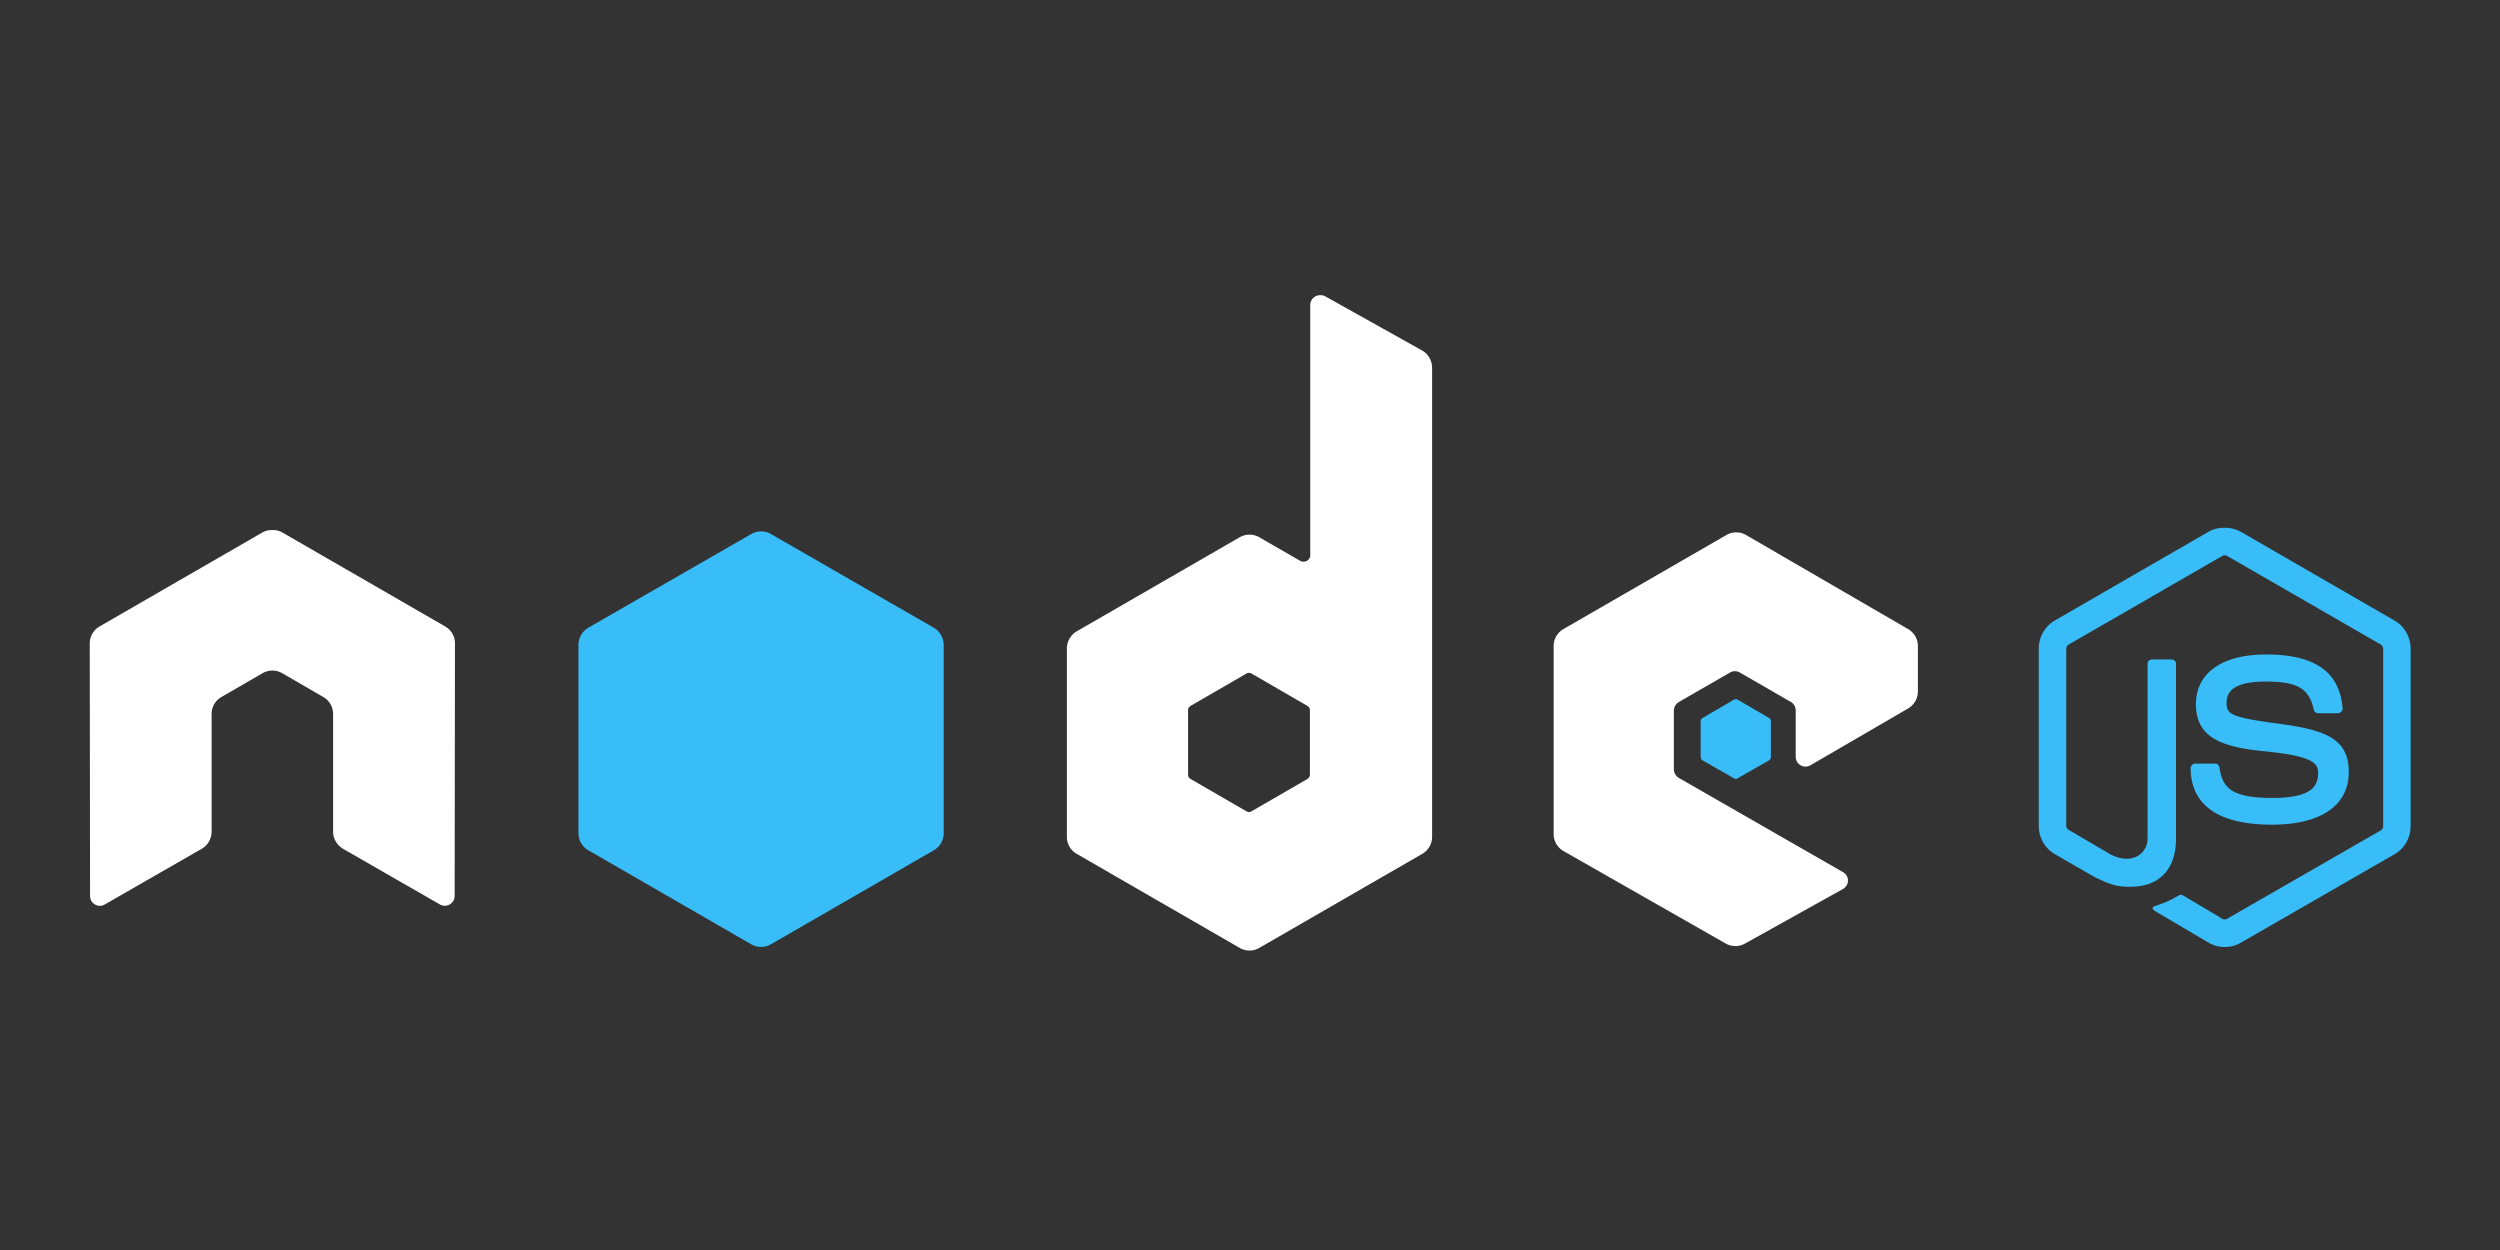 <svg xmlns="http://www.w3.org/2000/svg" width="120" height="60" preserveAspectRatio="xMidYMid">
    <rect width="100%" height="100%" fill="#333333" stroke="none"/>
    <path d="M106.784 25.332c-.271 0-.535.056-.768.188l-7.386 4.265a1.556 1.556 0 0 0-.769 1.349v8.515c0 .553.29 1.072.769 1.348l1.929 1.112c.937.462 1.282.454 1.709.454 1.387 0 2.18-.842 2.18-2.305v-8.4c0-.12-.103-.204-.22-.204h-.925c-.119 0-.22.087-.22.203v8.405c0 .649-.675 1.302-1.772.753l-2.005-1.176c-.07-.038-.125-.109-.125-.188v-8.515c0-.08.054-.163.125-.204l7.37-4.25c.07-.04.152-.04.22 0l7.37 4.25a.25.25 0 0 1 .126.204v8.515c0 .081-.04.165-.11.204l-7.386 4.25a.227.227 0 0 1-.22 0l-1.897-1.13a.197.197 0 0 0-.188 0c-.523.298-.622.332-1.113.503-.121.042-.305.107.063.313l2.477 1.46c.236.137.499.204.769.204.273 0 .532-.065.768-.203l7.386-4.25a1.56 1.56 0 0 0 .769-1.349v-8.515c0-.553-.291-1.072-.769-1.349l-7.386-4.265a1.54 1.54 0 0 0-.768-.188zm1.976 6.084c-2.103 0-3.356.895-3.356 2.384 0 1.612 1.243 2.058 3.262 2.258 2.415.236 2.603.59 2.603 1.066 0 .824-.657 1.176-2.21 1.176-1.953 0-2.382-.487-2.526-1.46-.017-.104-.097-.188-.203-.188h-.96a.224.224 0 0 0-.219.22c0 1.242.676 2.712 3.905 2.712 2.337 0 3.685-.915 3.685-2.525 0-1.59-1.089-2.02-3.356-2.32-2.288-.306-2.509-.452-2.509-.989 0-.443.185-1.035 1.882-1.035 1.515 0 2.075.327 2.305 1.349.02.095.105.174.204.174h.959c.059 0 .116-.036.157-.079.04-.045.068-.095.063-.156-.149-1.76-1.322-2.588-3.685-2.588z" fill="#38bdf8" />
    <path d="M63.363 14.169a.475.475 0 0 0-.236.063.475.475 0 0 0-.235.408v11.996a.318.318 0 0 1-.157.282.327.327 0 0 1-.329 0l-1.96-1.129a.94.94 0 0 0-.941 0l-7.825 4.516a.964.964 0 0 0-.47.831v9.032a.94.94 0 0 0 .47.816l7.825 4.516a.937.937 0 0 0 .94 0l7.826-4.516a.94.94 0 0 0 .47-.816V17.65a.956.956 0 0 0-.486-.83l-4.657-2.604a.461.461 0 0 0-.235-.047zM13.026 25.444a.885.885 0 0 0-.424.11L4.778 30.07a.937.937 0 0 0-.47.815l.015 12.122c0 .169.087.325.236.408a.456.456 0 0 0 .47 0l4.642-2.666a.957.957 0 0 0 .486-.815v-5.662c0-.337.177-.647.47-.815l1.976-1.144a.926.926 0 0 1 .47-.126.924.924 0 0 1 .471.126l1.975 1.144c.293.167.47.477.47.815v5.66c0 .338.197.644.486.816l4.642 2.666a.472.472 0 0 0 .706-.408l.015-12.121a.933.933 0 0 0-.47-.816l-7.825-4.516a.879.879 0 0 0-.423-.11h-.094zm70.314.11a.935.935 0 0 0-.47.125l-7.825 4.516a.94.94 0 0 0-.47.816v9.032c0 .34.19.647.485.815l7.762 4.424a.941.941 0 0 0 .926.016l4.704-2.62c.15-.082.25-.237.25-.407s-.087-.323-.235-.407l-7.872-4.517a.506.506 0 0 1-.25-.423V34.1c0-.17.104-.324.25-.408l2.446-1.411a.47.47 0 0 1 .47 0l2.448 1.411a.469.469 0 0 1 .235.408v2.226a.469.469 0 0 0 .236.408.467.467 0 0 0 .47 0l4.689-2.728a.943.943 0 0 0 .47-.815v-2.18a.942.942 0 0 0-.47-.815l-7.778-4.516a.933.933 0 0 0-.47-.126zm-23.396 6.743a.264.264 0 0 1 .125.031l2.682 1.552c.073.043.125.12.125.204v3.105a.241.241 0 0 1-.125.204l-2.682 1.552a.239.239 0 0 1-.235 0l-2.681-1.552a.243.243 0 0 1-.126-.204v-3.105c0-.084.053-.161.126-.204l2.681-1.552a.206.206 0 0 1 .11-.031z" fill="#fff" />
    <path d="M36.532 25.506a.94.94 0 0 0-.47.126l-7.826 4.5a.964.964 0 0 0-.47.832v9.032a.937.937 0 0 0 .47.815l7.825 4.516a.937.937 0 0 0 .941 0l7.825-4.516a.94.94 0 0 0 .47-.815v-9.033a.962.962 0 0 0-.47-.83l-7.825-4.501a.93.93 0 0 0-.47-.126zm46.793 8.06c-.031 0-.066 0-.094.016l-1.505.878a.183.183 0 0 0-.094.157v1.725c0 .065.037.124.094.157l1.505.862a.163.163 0 0 0 .172 0l1.506-.862a.184.184 0 0 0 .094-.157v-1.725a.185.185 0 0 0-.094-.157l-1.506-.878c-.028-.017-.047-.016-.078-.016z" fill="#38bdf8" />
</svg>